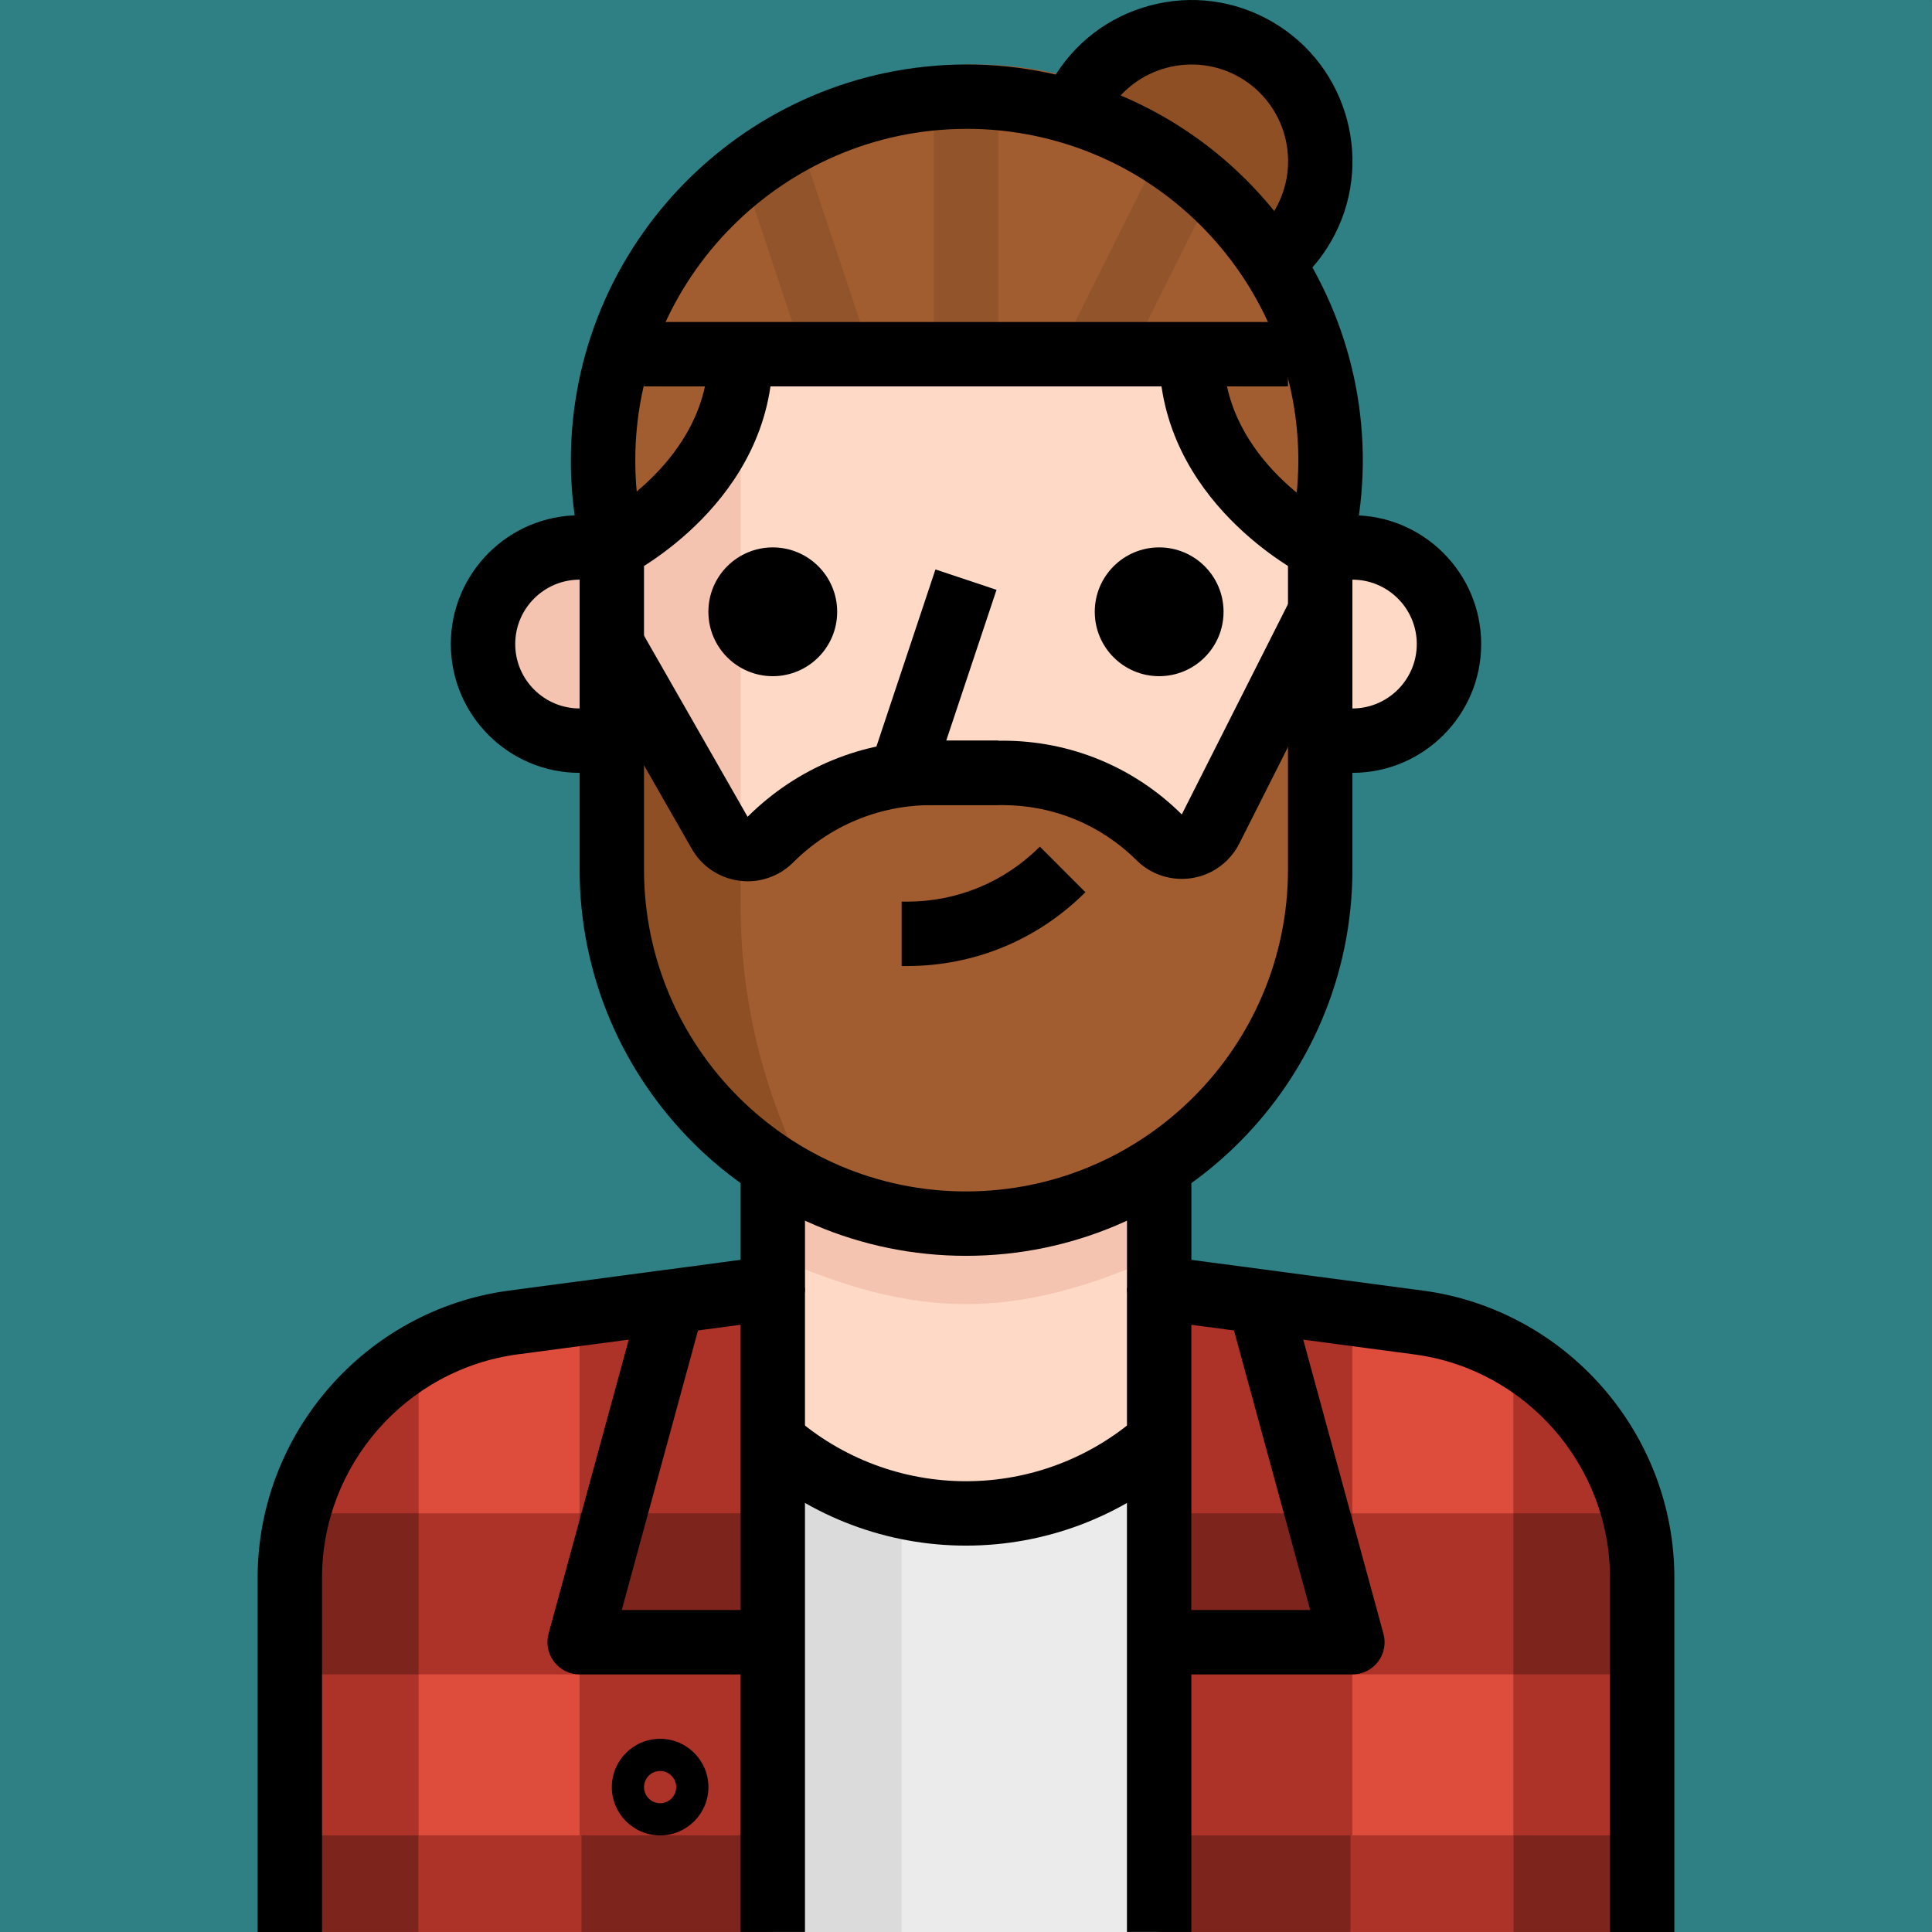 <?xml version="1.0" encoding="UTF-8" standalone="no"?>
<!-- Generator: Adobe Illustrator 19.0.0, SVG Export Plug-In . SVG Version: 6.00 Build 0)  -->

<svg
   xmlns:dc="http://purl.org/dc/elements/1.1/"
   xmlns:cc="http://creativecommons.org/ns#"
   xmlns:rdf="http://www.w3.org/1999/02/22-rdf-syntax-ns#"
   xmlns:svg="http://www.w3.org/2000/svg"
   xmlns="http://www.w3.org/2000/svg"
   xmlns:sodipodi="http://sodipodi.sourceforge.net/DTD/sodipodi-0.dtd"
   xmlns:inkscape="http://www.inkscape.org/namespaces/inkscape"
   version="1.1"
   id="Capa_1"
   x="0px"
   y="0px"
   viewBox="0 0 512.005 512.005"
   style="enable-background:new 0 0 512.005 512.005;"
   xml:space="preserve"
   sodipodi:docname="equipo_web.svg"
   inkscape:version="0.92.2 2405546, 2018-03-11"><rect x="0" y="0" width="512.005" height="512.005" fill="#333333" stroke="none"/><defs
   id="defs165" /><sodipodi:namedview
   pagecolor="#ffffff"
   bordercolor="#666666"
   borderopacity="1"
   objecttolerance="10"
   gridtolerance="10"
   guidetolerance="10"
   inkscape:pageopacity="0"
   inkscape:pageshadow="2"
   inkscape:window-width="1024"
   inkscape:window-height="550"
   id="namedview163"
   showgrid="false"
   inkscape:zoom="0.46093299"
   inkscape:cx="256.0025"
   inkscape:cy="256.0025"
   inkscape:window-x="0"
   inkscape:window-y="0"
   inkscape:window-maximized="0"
   inkscape:current-layer="Capa_1" />
<path
   inkscape:connector-curvature="0"
   d="M 0,0.005 V 512.005 H 512 V 0.005 Z"
   id="rect3817"
   style="fill:#2e8084;fill-opacity:1" /><polygon
   style="fill:#FEDAC6;"
   points="307.201,298.679 204.804,298.679 204.804,307.212 204.804,341.344 204.804,512.005   307.201,512.005 307.201,341.344 "
   id="polygon2" />
<g
   id="g8">
	<path
   style="fill:#DE4C3C;"
   d="M136.028,350.474c-33.902,4.531-59.219,33.458-59.219,67.667v93.863h127.996V341.344   L136.028,350.474z"
   id="path4" />
	<path
   style="fill:#DE4C3C;"
   d="M435.197,418.142c0-34.209-25.318-63.136-59.219-67.667l-68.776-9.13v170.661h127.996V418.142z"
   id="path6" />
</g>
<path
   style="fill:#EBEBEB;"
   d="M204.804,381.791v130.214h102.397V381.791C277.915,407.526,234.09,407.526,204.804,381.791z"
   id="path10" />
<path
   style="fill:#FEDAC6;"
   d="M307.201,298.679H204.804v83.112c29.285,25.727,73.111,25.727,102.397,0V298.679z"
   id="path12" />
<path
   style="fill:#DBDBDB;"
   d="M238.936,399.113c-12.62-2.748-24.353-8.618-34.132-17.066v129.958h34.132V399.113z"
   id="path14" />
<path
   style="fill:#F5C4B0;"
   d="M307.201,332.811v-34.132H204.804v34.132C243.203,349.877,268.802,349.877,307.201,332.811z"
   id="path16" />
<path
   style="fill:#A15D30;"
   d="M258.562,17.088c-42.418-0.009-79.852,27.698-92.242,68.264h184.314  C338.287,44.829,300.929,17.131,258.562,17.088z"
   id="path18" />
<path
   style="fill:#FEDAC6;"
   d="M166.32,85.353c-4.147,13.499-5.231,27.758-3.157,41.727l1.28,9.472v85.33  c0,51.838,42.025,93.864,93.864,93.864s93.864-42.025,93.864-93.864v-85.33l0.683-2.901c3.447-16.017,2.679-32.656-2.219-48.297  C350.634,85.353,166.32,85.353,166.32,85.353z"
   id="path20" />
<g
   id="g28">
	<path
   style="fill:#A15D30;"
   d="M196.271,85.353v8.533h119.463l0,0h32.596c-15.505-50.9-69.331-79.588-120.231-64.083   c-30.702,9.352-54.731,33.381-64.083,64.083h32.255V85.353z"
   id="path22" />
	<path
   style="fill:#A15D30;"
   d="M196.271,93.886h-32.255c-4.139,13.499-5.248,27.749-3.243,41.727l1.365,9.472   C162.139,145.084,196.271,128.018,196.271,93.886z"
   id="path24" />
	<path
   style="fill:#A15D30;"
   d="M348.33,93.886h-32.596c0,34.132,34.132,51.198,34.132,51.198l0.597-2.901   C353.885,126.166,353.151,109.544,348.33,93.886z"
   id="path26" />
</g>
<path
   style="fill:#F5C4B0;"
   d="M196.271,218.809V93.886c0,34.132-34.132,51.198-34.132,51.198v85.33  c-0.009,41.59,27.357,78.231,67.24,90.024l-21.247-46.846C200.307,256.389,196.263,237.71,196.271,218.809z"
   id="path30" />
<path
   style="fill:#FEDAC6;"
   d="M358.399,145.084h-8.533v51.198h8.533c14.139,0,25.599-11.46,25.599-25.599  C383.998,156.544,372.538,145.084,358.399,145.084z"
   id="path32" />
<path
   style="fill:#F5C4B0;"
   d="M128.007,170.683c0,14.139,11.46,25.599,25.599,25.599h8.533v-51.198h-8.533  C139.467,145.084,128.007,156.544,128.007,170.683z"
   id="path34" />
<g
   id="g42">
	<rect
   x="247.461"
   y="25.604"
   style="fill:#91542B;"
   width="17.066"
   height="68.264"
   id="rect36" />
	
		<rect
   x="204.795"
   y="41.317"
   transform="matrix(-0.949 0.316 -0.316 -0.949 437.308 65.648)"
   style="fill:#91542B;"
   width="17.066"
   height="53.972"
   id="rect38" />
	
		<rect
   x="274.303"
   y="59.761"
   transform="matrix(-0.447 0.894 -0.894 -0.447 499.477 -172.107)"
   style="fill:#91542B;"
   width="57.238"
   height="17.066"
   id="rect40" />
</g>
<path
   style="fill:#A15D30;"
   d="M321.024,219.833c-2.108,4.215-7.236,5.922-11.451,3.806c-0.887-0.444-1.69-1.041-2.372-1.758  c-11.076-10.973-26.051-17.109-41.641-17.066h-18.687c-15.999,0.017-31.342,6.366-42.665,17.663  c-3.319,3.345-8.721,3.371-12.066,0.06c-0.555-0.546-1.033-1.169-1.416-1.852l-28.586-51.625v61.353  c0,51.838,42.025,93.864,93.864,93.864s93.864-42.025,93.864-93.864V162.15L321.024,219.833z"
   id="path44" />
<g
   id="g50">
	<path
   style="fill:#8F4F24;"
   d="M196.271,224.697c-2.33-0.503-4.335-1.954-5.546-4.011l-28.586-51.625v61.353   c0.034,36.095,20.769,68.973,53.332,84.563c-12.561-22.911-19.165-48.621-19.199-74.749V224.697z"
   id="path46" />
	<path
   style="fill:#8F4F24;"
   d="M315.734,8.555c-12.185,0.009-23.432,6.519-29.524,17.066l52.137,42.665   c14.139-12.467,15.487-34.038,3.021-48.178C334.882,12.753,325.547,8.547,315.734,8.555z"
   id="path48" />
</g>
<g
   id="g58">
	<rect
   x="153.597"
   y="349.86"
   style="fill:#AD3228;"
   width="51.198"
   height="162.128"
   id="rect52" />
	<polygon
   style="fill:#AD3228;"
   points="110.941,512.005 76.808,512.005 76.808,392.542 110.941,358.41  "
   id="polygon54" />
	<rect
   x="110.932"
   y="401.058"
   style="fill:#AD3228;"
   width="42.665"
   height="42.665"
   id="rect56" />
</g>
<g
   id="g66">
	<rect
   x="153.597"
   y="401.058"
   style="fill:#7D241D;"
   width="42.665"
   height="42.665"
   id="rect60" />
	<rect
   x="76.8"
   y="401.058"
   style="fill:#7D241D;"
   width="34.132"
   height="42.665"
   id="rect62" />
	<rect
   x="154.109"
   y="486.389"
   style="fill:#7D241D;"
   width="42.665"
   height="25.599"
   id="rect64" />
</g>
<g
   id="g74">
	<rect
   x="307.192"
   y="349.86"
   style="fill:#AD3228;"
   width="51.198"
   height="162.128"
   id="rect68" />
	<polygon
   style="fill:#AD3228;"
   points="401.064,512.005 435.197,512.005 435.197,392.542 401.064,358.41  "
   id="polygon70" />
	<rect
   x="358.391"
   y="401.058"
   style="fill:#AD3228;"
   width="42.665"
   height="42.665"
   id="rect72" />
</g>
<g
   id="g84">
	<rect
   x="315.725"
   y="401.058"
   style="fill:#7D241D;"
   width="42.665"
   height="42.665"
   id="rect76" />
	<rect
   x="401.056"
   y="401.058"
   style="fill:#7D241D;"
   width="34.132"
   height="42.665"
   id="rect78" />
	<rect
   x="315.222"
   y="486.389"
   style="fill:#7D241D;"
   width="42.665"
   height="25.599"
   id="rect80" />
	<rect
   x="76.8"
   y="486.389"
   style="fill:#7D241D;"
   width="34.132"
   height="25.599"
   id="rect82" />
</g>
<rect
   x="110.932"
   y="486.389"
   style="fill:#AD3228;"
   width="42.665"
   height="25.599"
   id="rect86" />
<rect
   x="401.056"
   y="486.389"
   style="fill:#7D241D;"
   width="34.132"
   height="25.599"
   id="rect88" />
<rect
   x="358.391"
   y="486.389"
   style="fill:#AD3228;"
   width="42.665"
   height="25.599"
   id="rect90" />
<path
   d="M165.953,152.721l-7.637-15.266l3.814,7.637l-3.84-7.62c0.299-0.154,29.439-15.283,29.439-43.578h17.066  C204.804,132.848,167.54,151.927,165.953,152.721z"
   id="path92" />
<path
   d="M346.052,152.721c-1.587-0.794-38.851-19.873-38.851-58.835h17.066c0,28.296,29.14,43.425,29.439,43.578L346.052,152.721z"
   id="path94" />
<rect
   x="170.663"
   y="85.336"
   width="170.661"
   height="17.066"
   id="rect96" />
<path
   d="M344.004,74.678l-11.298-12.783c2.082-1.843,3.84-4.002,5.231-6.408c7.057-12.219,2.859-27.912-9.369-34.968  c-12.228-7.048-27.912-2.859-34.968,9.369l-14.779-8.533c5.7-9.873,14.899-16.93,25.906-19.882  c11.016-2.952,22.519-1.434,32.374,4.267c20.377,11.767,27.374,37.912,15.616,58.289C350.404,68.039,347.468,71.623,344.004,74.678z  "
   id="path98" />
<circle
   cx="204.796"
   cy="162.133"
   r="17.066"
   id="circle100" />
<circle
   cx="307.192"
   cy="162.133"
   r="17.066"
   id="circle102" />
<path
   d="M264.536,213.348h-25.599c-2.739,0-5.316-1.314-6.92-3.55c-1.604-2.227-2.039-5.086-1.178-7.688l17.066-51.198l16.187,5.401  l-13.329,39.969h13.764v17.066H264.536z"
   id="path104" />
<path
   d="M240.396,256.014h-1.451v-17.066h1.451c13.286-0.009,25.778-5.18,35.182-14.574l12.066,12.074  C275.014,249.059,258.238,256.005,240.396,256.014z"
   id="path106" />
<path
   d="M358.399,204.815h-8.533v-17.066h8.533c9.412,0,17.066-7.654,17.066-17.066s-7.654-17.066-17.066-17.066h-8.533v-17.066  h8.533c18.824,0,34.132,15.308,34.132,34.132S377.223,204.815,358.399,204.815z"
   id="path108" />
<path
   d="M162.139,204.815h-8.533c-18.824,0-34.132-15.308-34.132-34.132s15.308-34.132,34.132-34.132h8.533v17.066h-8.533  c-9.412,0-17.066,7.654-17.066,17.066s7.654,17.066,17.066,17.066h8.533V204.815z"
   id="path110" />
<path
   d="M198.166,233.555c-1.519,0-3.046-0.205-4.557-0.623c-4.395-1.212-8.055-4.07-10.308-8.03l-28.577-49.978l14.813-8.465  l28.586,50.004c13.064-12.996,30.352-20.155,48.732-20.172h18.858c17.911,0,34.764,6.937,47.478,19.541l29.038-57.513l15.231,7.688  l-29.012,57.513c-0.811,1.613-1.877,3.098-3.166,4.386c-3.208,3.217-7.492,5-12.049,5.009c-0.009,0-0.017,0-0.026,0  c-4.548,0-8.832-1.766-12.049-4.975c-9.472-9.386-22.075-14.574-35.446-14.574h-18.85c-13.832,0.009-26.845,5.401-36.641,15.172  c-1.058,1.067-2.295,2.014-3.644,2.79C203.968,232.795,201.084,233.555,198.166,233.555z"
   id="path112" />
<path
   d="M256.003,332.811c-56.463,0-102.397-45.933-102.397-102.397v-84.716l-1.28-8.866c0,0,0-0.009,0-0.017  c-0.683-4.796-1.033-9.676-1.041-14.506C151.14,64.43,198.106,17.233,255.985,17.088c7.287-0.034,14.975,0.759,22.305,2.338  c56.54,12.134,92.652,68.008,80.526,124.548l-0.41,1.98v84.452C358.399,286.878,312.466,332.811,256.003,332.811z M169.221,134.418  l1.365,9.446c0.06,0.401,0.085,0.811,0.085,1.22v85.33c0,47.051,38.279,85.33,85.33,85.33s85.331-38.271,85.331-85.33v-85.33  c0-0.58,0.06-1.16,0.179-1.732l0.597-2.901c10.171-47.401-20.07-94.179-67.403-104.351c-6.127-1.314-12.586-1.997-18.67-1.954  c-48.468,0.119-87.797,39.645-87.677,88.104C168.36,126.311,168.65,130.399,169.221,134.418z"
   id="path114" />
<path
   d="M85.342,512.005H68.275v-93.863c0-38.313,28.637-71.038,66.626-76.123l61.37-8.149v-26.657h17.066v34.132  c0,4.275-3.166,7.893-7.407,8.456l-68.776,9.13c-29.533,3.951-51.813,29.396-51.813,59.202L85.342,512.005L85.342,512.005z"
   id="path116" />
<path
   d="M443.73,512.005h-17.066v-93.863c0-29.806-22.271-55.26-51.821-59.202l-68.768-9.13c-4.241-0.563-7.407-4.181-7.407-8.456  V307.22h17.066v26.657l61.361,8.149c37.989,5.077,66.635,37.81,66.635,76.123V512.005z"
   id="path118" />
<path
   d="M256.037,409.608c-0.026,0-0.051,0-0.077,0c-20.897,0-41.07-7.603-56.787-21.409l11.255-12.817  c12.603,11.067,28.773,17.16,45.532,17.16c0.017,0,0.043,0,0.06,0c16.776,0,32.938-6.093,45.541-17.16l11.264,12.817  C297.115,402.006,276.943,409.608,256.037,409.608z"
   id="path120" />
<rect
   x="196.263"
   y="341.327"
   width="17.066"
   height="170.661"
   id="rect122" />
<rect
   x="298.659"
   y="341.327"
   width="17.066"
   height="170.661"
   id="rect124" />
<path
   d="M204.804,443.741h-51.198c-2.662,0-5.162-1.246-6.784-3.353c-1.613-2.116-2.15-4.864-1.451-7.424l25.599-93.864l16.469,4.48  l-22.664,83.086h40.029V443.741z"
   id="path126" />
<path
   d="M358.399,443.741h-51.198v-17.066h40.02l-22.655-83.086l16.469-4.48l25.599,93.864c0.7,2.56,0.171,5.308-1.451,7.424  C363.57,442.495,361.061,443.741,358.399,443.741z"
   id="path128" />
<path
   d="M174.939,486.406c-7.057,0-12.8-5.743-12.8-12.8c0-7.057,5.743-12.8,12.8-12.8c7.057,0,12.8,5.743,12.8,12.8  C187.738,480.663,181.995,486.406,174.939,486.406z M174.939,469.34c-2.355,0-4.267,1.92-4.267,4.267  c0,2.347,1.911,4.267,4.267,4.267c2.355,0,4.267-1.92,4.267-4.267C179.205,471.26,177.294,469.34,174.939,469.34z"
   id="path130" />
<g
   id="g132">
</g>
<g
   id="g134">
</g>
<g
   id="g136">
</g>
<g
   id="g138">
</g>
<g
   id="g140">
</g>
<g
   id="g142">
</g>
<g
   id="g144">
</g>
<g
   id="g146">
</g>
<g
   id="g148">
</g>
<g
   id="g150">
</g>
<g
   id="g152">
</g>
<g
   id="g154">
</g>
<g
   id="g156">
</g>
<g
   id="g158">
</g>
<g
   id="g160">
</g>
</svg>